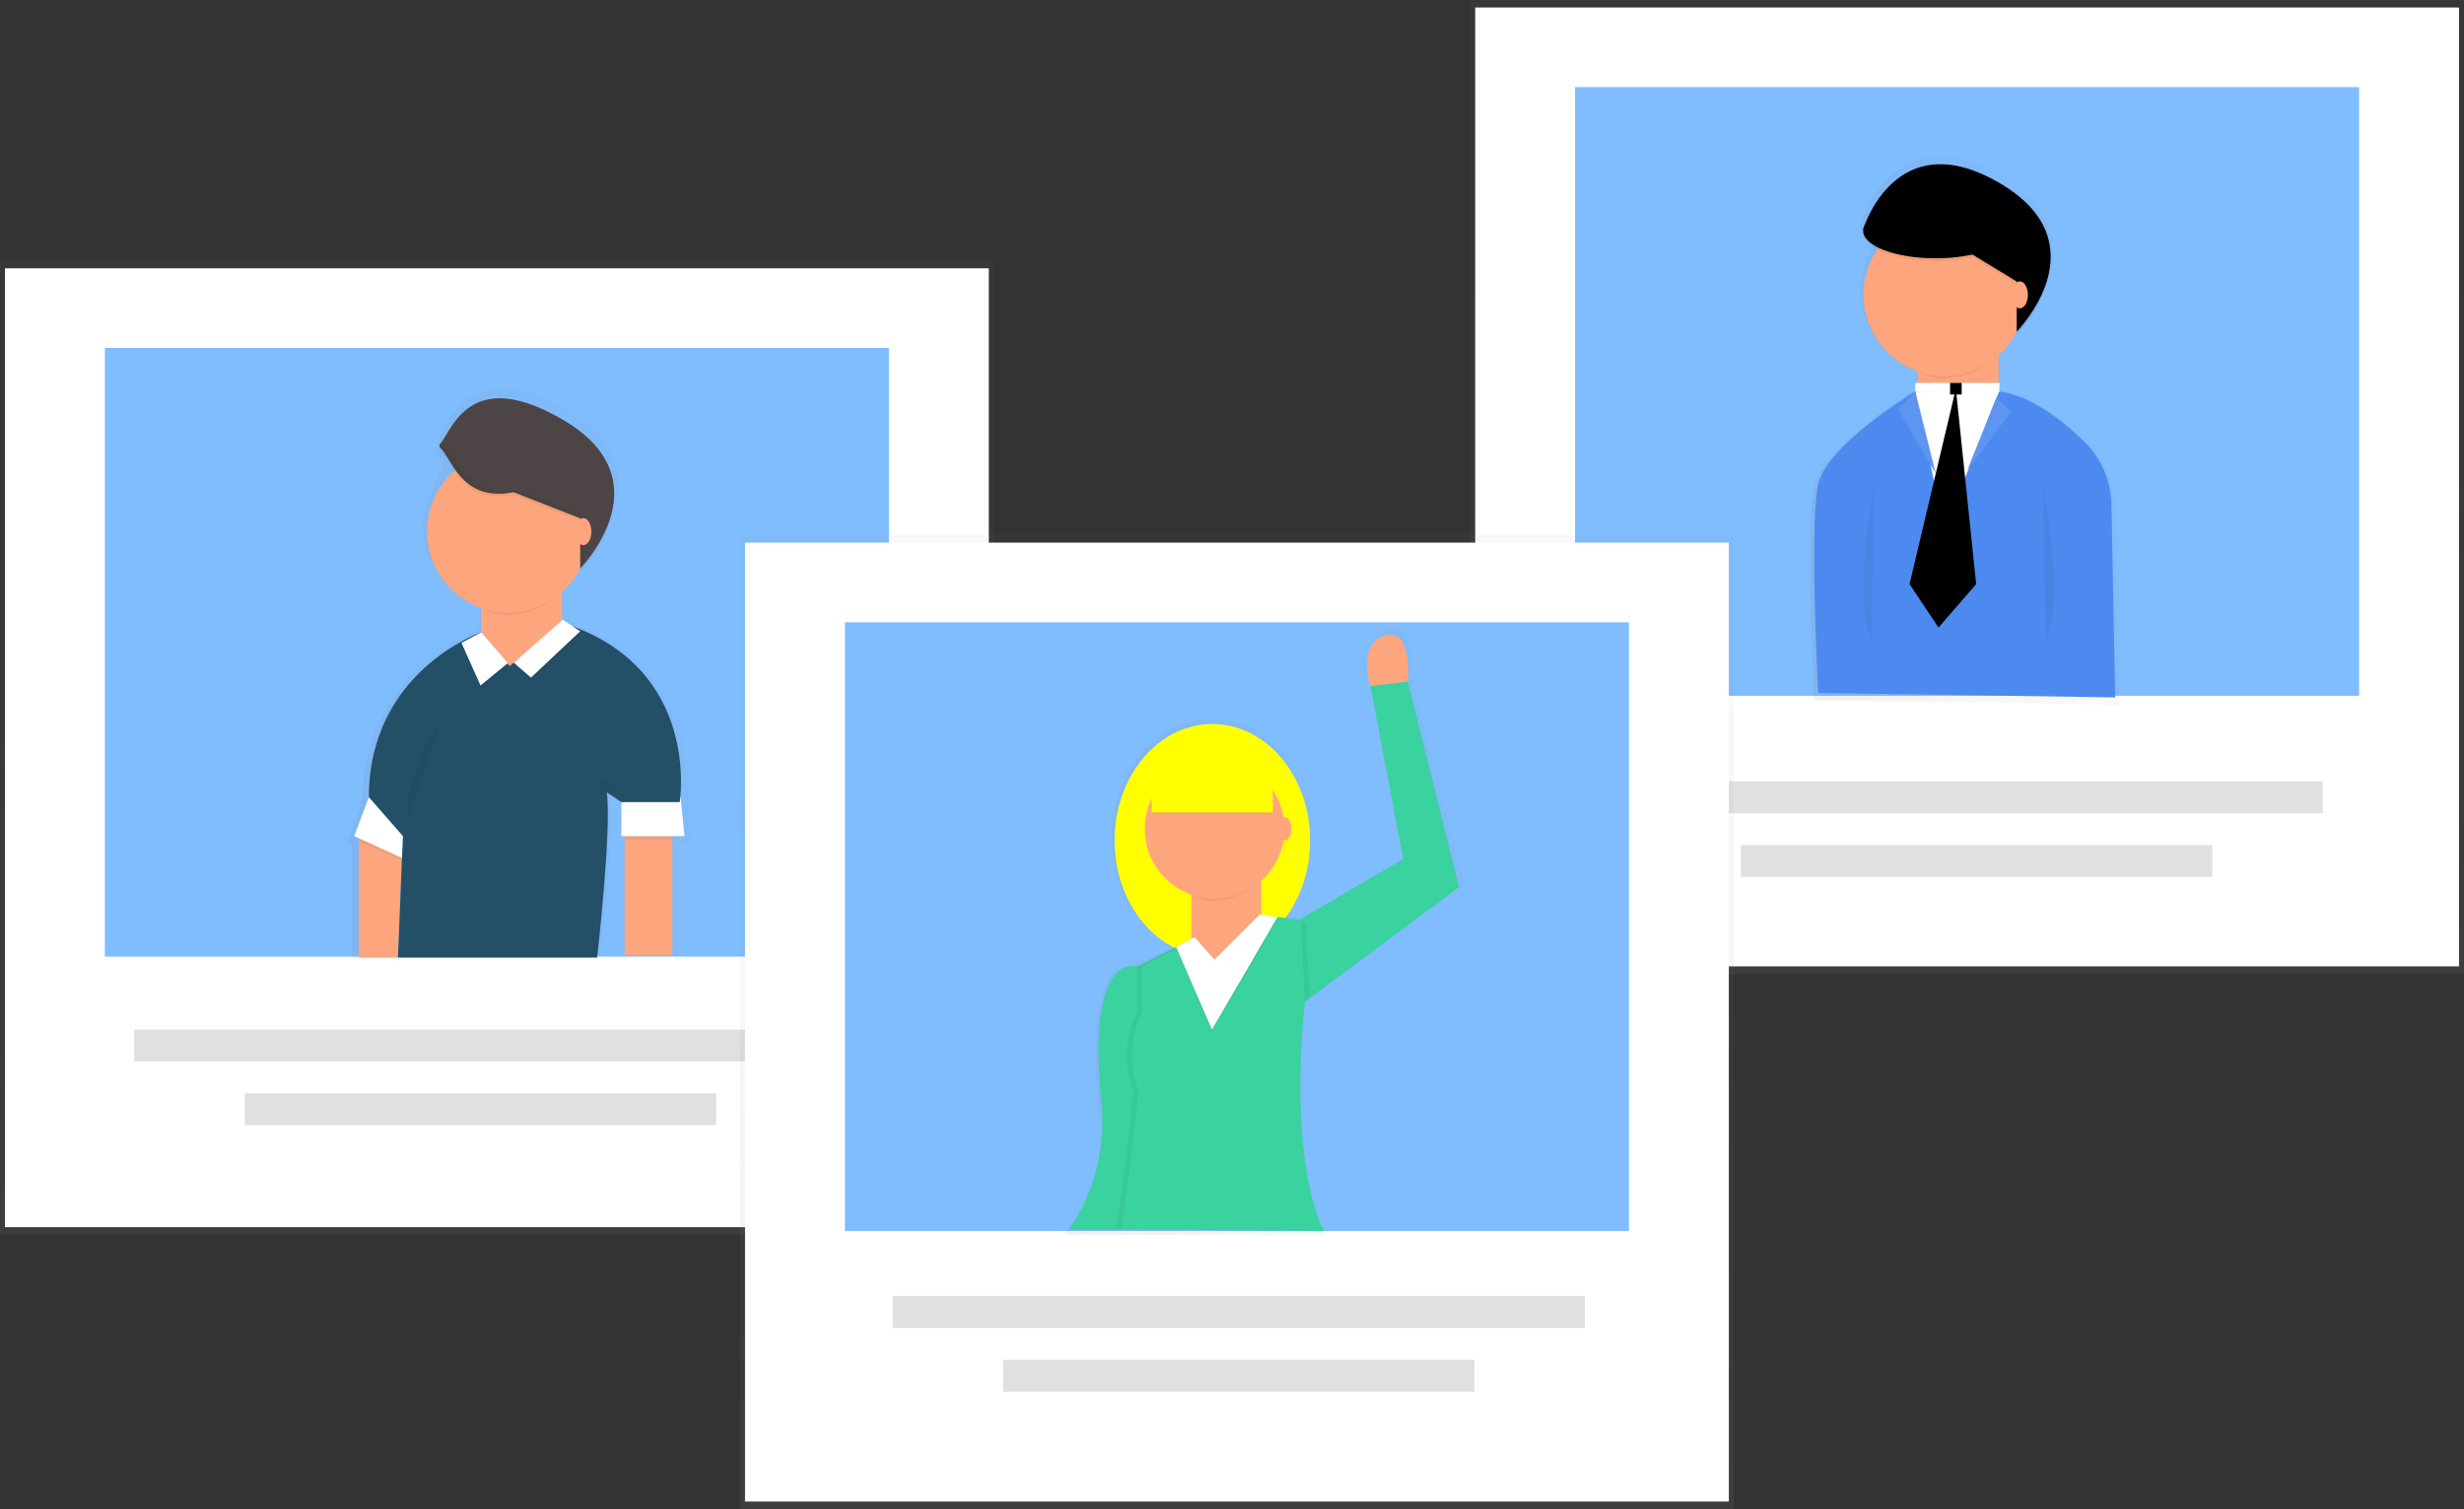 <svg id="747ad91c-18bb-4936-b655-cddf352f94cc" data-name="Layer 1" xmlns="http://www.w3.org/2000/svg" xmlns:xlink="http://www.w3.org/1999/xlink" width="1081.95" height="662.59" viewBox="0 0 1081.95 662.59"><rect x="0" y="0" width="1081.95" height="662.59" fill="#333333" stroke="none"/><defs><linearGradient id="d97f7624-c4eb-4e7b-b35a-7f9180afe4f8" x1="863.76" y1="427.61" x2="863.76" gradientUnits="userSpaceOnUse"><stop offset="0" stop-color="gray" stop-opacity="0.25"/><stop offset="0.54" stop-color="gray" stop-opacity="0.12"/><stop offset="1" stop-color="gray" stop-opacity="0.1"/></linearGradient><linearGradient id="bc158a6b-8b54-4024-9d86-b607f354f9d2" x1="853.83" y1="307.88" x2="989.67" y2="307.88" xlink:href="#d97f7624-c4eb-4e7b-b35a-7f9180afe4f8"/><linearGradient id="67a622da-4d2c-40ec-a156-0953688d8952" x1="218.19" y1="542.13" x2="218.19" y2="114.52" xlink:href="#d97f7624-c4eb-4e7b-b35a-7f9180afe4f8"/><linearGradient id="22f5c963-4955-4fd8-94b1-7c287e1ee373" x1="211.43" y1="414.37" x2="362.74" y2="414.37" xlink:href="#d97f7624-c4eb-4e7b-b35a-7f9180afe4f8"/><linearGradient id="435772a6-cef7-4b13-8b4e-baec559ce710" x1="543.14" y1="662.59" x2="543.14" y2="234.98" xlink:href="#d97f7624-c4eb-4e7b-b35a-7f9180afe4f8"/><linearGradient id="d5aea71b-2b89-434e-8ba8-1990ff8adea2" x1="526.51" y1="527.82" x2="701.7" y2="527.82" xlink:href="#d97f7624-c4eb-4e7b-b35a-7f9180afe4f8"/></defs><title>experts3</title><g opacity="0.5"><rect x="645.57" width="436.38" height="427.61" fill="url(#d97f7624-c4eb-4e7b-b35a-7f9180afe4f8)"/></g><rect x="647.76" y="3.29" width="432" height="421.03" fill="#fff"/><g opacity="0.5"><rect x="691.62" y="38.25" width="344.28" height="267.27" fill="#007bff"/></g><g opacity="0.5"><path d="M988,341a40.35,40.35,0,0,0-12-28c-6.76-6.64-15.85-14.26-25.7-18.87h0l-.06,0A43.5,43.5,0,0,0,937,290.13V273.77a36.7,36.7,0,0,0,8.19-10.63h0v1.31S960.88,248.6,960.52,230c.23-11.17-5.14-23.46-23.15-34-41.82-24.4-57.84,11.08-60.89,19.29a5.5,5.5,0,0,0-.44,1.25l-.12.38,0,0a4.38,4.38,0,0,0,0,1.16h0l0,.12,0,0a4.84,4.84,0,0,0,0,.62c0,2.74,2.33,5.26,6.28,7.32A36.58,36.58,0,0,0,900.44,281V291.5l-.81-1.53s-5.59,3.35-12.8,8.49h0c-12.08,8.61-28.72,22.25-31.22,33.52-4,18,0,94.18,0,94.18l134.06,2Zm-41.37-79.35h0Zm-1.34,1.47h0Zm.1-.11.05-.05Zm.2-.21,0,0Zm-69.5-44v0Zm.18.59,0,.06Zm.25.59,0,.08Zm.32.58.06.1Zm.39.57.08.11Zm.46.56.11.12Zm.53.55.13.13Zm4.54,3,.14.07h0Zm-3.94-2.49.16.14Zm.66.53.19.14Zm.73.51.22.15Zm.79.5.26.15Zm.85.48.29.16Z" transform="translate(-59.03 -118.7)" fill="url(#bc158a6b-8b54-4024-9d86-b607f354f9d2)"/></g><rect x="841.99" y="155.57" width="35.59" height="52.2" fill="#fda57d"/><path d="M902.2,282.57c3.72,1.32,5.32,2.37,9.49,2.37a35.42,35.42,0,0,0,23.73-9.12v-.37H902.2Z" transform="translate(-59.03 -118.7)" opacity="0.05"/><circle cx="853.85" cy="129.47" r="35.59" fill="#fda57d"/><circle cx="821.82" cy="118.79" fill="#ff0"/><path d="M880.84,237.49" transform="translate(-59.03 -118.7)" fill="#ff0"/><ellipse cx="849.93" cy="101.34" rx="31.81" ry="12.09"/><path d="M915.32,224.5l29.26,17.81v22s38.17-38.58-7.63-65.29-59.8,20.36-59.8,20.36S889.87,229.59,915.32,224.5Z" transform="translate(-59.03 -118.7)"/><ellipse cx="886.9" cy="129.47" rx="3.56" ry="5.93" fill="#fda57d"/><g opacity="0.05"><path d="M944.58,242.31,925.1,230.46A74.71,74.71,0,0,1,909,232.13c-17.1,0-31-5.13-31.77-11.56l0,.11,0,0a4.71,4.71,0,0,0,0,.6c0,6.68,14.24,12.09,31.81,12.09a74.71,74.71,0,0,0,16.15-1.67l19.47,11.85Z" transform="translate(-59.03 -118.7)"/><path d="M944.58,264.35v1.27s15.25-15.42,14.9-33.52C959.12,249.64,944.58,264.35,944.58,264.35Z" transform="translate(-59.03 -118.7)"/></g><path d="M900.22,290.45s-38.94,23.36-42.83,40.88,0,91.64,0,91.64l130.44,1.95-1.66-84.82a39.27,39.27,0,0,0-11.7-27.25c-9.74-9.57-24.47-21.26-39.21-22.4l-17.52,33.1Z" transform="translate(-59.03 -118.7)" fill="#4d8af0"/><path d="M882.24,330.1s-10.18,53.43-1.27,70" transform="translate(-59.03 -118.7)" opacity="0.05"/><path d="M956,330.1s10.18,53.43,1.27,70" transform="translate(-59.03 -118.7)" opacity="0.05"/><polygon points="841.02 171.95 877.99 171.43 853.75 233.02 841.02 171.95" fill="#fff"/><polygon points="841.02 168.14 841.02 171.95 877.92 171.95 877.99 168.14 841.02 168.14" fill="#fff"/><rect x="856.29" y="168.14" width="5.09" height="5.09"/><polygon points="841.02 171.95 833.39 179.59 849.93 207.77 841.02 171.95" fill="#4d8af0"/><polygon points="876.64 174.5 883.01 180.86 863.92 206.3 876.64 174.5" fill="#4d8af0"/><polygon points="841.02 171.95 833.39 179.59 849.93 207.77 841.02 171.95" fill="#fff" opacity="0.1"/><polygon points="876.64 174.5 883.01 180.86 863.92 206.3 876.64 174.5" fill="#fff" opacity="0.1"/><polygon points="858.83 170.68 838.48 256.48 851.2 275.56 867.74 256.48 858.83 170.68"/><rect x="715.95" y="343.06" width="304" height="14" fill="#e0e0e0"/><rect x="764.45" y="371.06" width="207" height="14" fill="#e0e0e0"/><g opacity="0.5"><rect y="114.52" width="436.38" height="427.61" fill="url(#67a622da-4d2c-40ec-a156-0953688d8952)"/></g><rect x="2.19" y="117.81" width="432" height="421.03" fill="#fff"/><g opacity="0.5"><rect x="46.05" y="152.77" width="344.28" height="267.27" fill="#007bff"/></g><g opacity="0.5"><path d="M357.18,488.85h5.56L361,471.05l-.19,0c1.06-10.88,2.65-59.09-49.18-78.3L307,389.7l-.35.31V377A37.26,37.26,0,0,0,315,366.24h0v1.33A65.48,65.48,0,0,0,326.2,351a65.4,65.4,0,0,1-9.92,13.9v-.12c6.51-7.43,33.13-41.92-9.29-66.67-47.78-27.87-56.8,18.89-56.8,18.89L254,322.1s-9.25,18.52-9.25,27.26a37.14,37.14,0,0,0,24.75,35v11.1c-3.45,1.26-51.4,19.81-51.4,75.58l-6.68,17.8,2.23,1h0v49.61h109s6.68-52.85,4.45-70.65l6.68,4.45v15.58h1.48v.39h-.43l.43,1.44v47.68h21.88V490.68l.25-1.44h-.25Zm-123.66,4.08h0l.16-4.08Z" transform="translate(-59.03 -118.7)" fill="url(#22f5c963-4955-4fd8-94b1-7c287e1ee373)"/></g><rect x="211.21" y="259.53" width="35.59" height="52.2" fill="#fda57d"/><path d="M271.43,386.53c3.72,1.32,5.32,2.37,9.49,2.37a35.41,35.41,0,0,0,23.73-9.12v-.37H271.43Z" transform="translate(-59.03 -118.7)" opacity="0.05"/><circle cx="223.08" cy="233.43" r="35.59" fill="#fda57d"/><circle cx="191.05" cy="222.75" fill="#ff0"/><path d="M250.07,341.45" transform="translate(-59.03 -118.7)" fill="#ff0"/><path d="M284.54,334.82l29.26,11.45v22S352,329.74,306.17,303c-41.18-24-48.64,4.91-53.82,10.47a1.34,1.34,0,0,0,.07,1.9C257.51,320.16,261.86,339.36,284.54,334.82Z" transform="translate(-59.03 -118.7)" fill="#4d4545"/><rect x="274.27" y="367.13" width="20.97" height="52.25" fill="#fda57d"/><polygon points="272.85 352.2 272.85 367.13 300.57 367.13 298.88 350.07 272.85 352.2" fill="#fff"/><polygon points="157.68 367.13 157.68 420.45 174.74 420.45 176.72 371.04 157.68 367.13" fill="#fda57d"/><path d="M282.82,411.19l-12.38-14.93S221,413.32,221,468.77l14.93,17.06-2.13,53.32h87.44s6.4-55.45,4.27-72.51l6.4,4.27h25.59s9.84-59.72-52-78.91Z" transform="translate(-59.03 -118.7)" fill="#235067"/><polygon points="161.94 350.07 155.55 367.13 176.49 376.73 176.87 367.13 161.94 350.07" fill="#fff"/><polygon points="202.62 283.54 211 302.29 222.97 292.45 211.41 278.83 202.62 283.54" opacity="0.05"/><polygon points="202.62 282.27 211 301.01 222.97 291.18 211.41 277.56 202.62 282.27" fill="#fff"/><polygon points="247.14 273.37 254.77 278.46 233.15 298.81 225.58 292.24 247.14 273.37" opacity="0.05"/><polygon points="247.14 272.1 254.77 277.18 233.15 297.54 225.58 290.97 247.14 272.1" fill="#fff"/><path d="M237.47,481.12a76,76,0,0,1,15.27-45.8" transform="translate(-59.03 -118.7)" opacity="0.05"/><polygon points="263.68 349.7 263.68 342.06 271.31 347.15 266.22 345.88 263.68 349.7" opacity="0.05"/><polygon points="273.86 367.51 274.27 368.88 295.24 368.88 295.48 367.51 273.86 367.51" opacity="0.05"/><polygon points="157.68 368.11 157.68 369.57 176.38 377.6 175.9 376.41 157.68 368.11" opacity="0.05"/><path d="M324.58,353.71a62.69,62.69,0,0,1-9.5,13.32V345l-29.26-11.45c-21.93,4.39-25.39-13.25-31.54-18.9a1.35,1.35,0,0,0-1.9.08l0,0a1.34,1.34,0,0,0,.07,1.9c5.1,4.78,9.44,24,32.13,19.44l29.26,11.45v22A62.76,62.76,0,0,0,324.58,353.71Z" transform="translate(-59.03 -118.7)" opacity="0.05"/><ellipse cx="256.12" cy="233.43" rx="3.56" ry="5.93" fill="#fda57d"/><rect x="58.95" y="452.06" width="304" height="14" fill="#e0e0e0"/><rect x="107.45" y="480.06" width="207" height="14" fill="#e0e0e0"/><g opacity="0.5"><rect x="324.95" y="234.98" width="436.38" height="427.61" fill="url(#435772a6-cef7-4b13-8b4e-baec559ce710)"/></g><rect x="327.14" y="238.27" width="432" height="421.03" fill="#fff"/><g opacity="0.5"><rect x="371" y="273.24" width="344.28" height="267.27" fill="#007bff"/></g><g opacity="0.5"><path d="M632.51,558.78l1-.75,1.43-1.06h0l66.76-49.59-22.95-91.79s0-.11,0-.3c.19-2.8,1.26-24.47-10.45-20.56-11.44,3.81-7.2,19.82-6.38,22.54l.13.4,14.6,77.19-46.4,27.06-6.44-.72a57.9,57.9,0,0,0,11.11-34.69c0-28.8-19.61-52.15-43.81-52.15s-43.81,23.35-43.81,52.15c0,21.57,11,40.09,26.69,48l-16.61,8.31v.09c-4.76-1-22.82-.7-15.5,65.58a69.92,69.92,0,0,1-10.81,45.8l-4.58,6.37,114.35.7h.35S625,635.41,632.51,558.78Z" transform="translate(-59.03 -118.7)" fill="url(#d5aea71b-2b89-434e-8ba8-1990ff8adea2)"/></g><path d="M559.4,543.37s-23.6-10.19-16.72,59.84a82.67,82.67,0,0,1-12.87,53.17l-1.45,2.23H550.3l16.52-17.5Z" transform="translate(-59.03 -118.7)" fill="#3ad29f"/><path d="M677.25,418.22s0-.1,0-.29l-16.5,1.94.12.4,14.31,75.66-49.08,28.63,2,36.81,71.57-53.17Z" transform="translate(-59.03 -118.7)" fill="#3ad29f"/><ellipse cx="532.34" cy="369.04" rx="42.94" ry="51.12" fill="#ff0"/><rect x="523.14" y="386.42" width="30.67" height="44.99" fill="#fda57d"/><path d="M591.37,543l-8.18-12.27L558.65,543V563.3S549.74,579,557,597.08c-2,26.58-7.42,61.42-7.42,61.42l90.91.67s-16.36-26.23-8.18-103.93l-2-32.72-18.4-2Z" transform="translate(-59.03 -118.7)" fill="#3ad29f"/><polygon points="571.19 403.81 573.24 405.85 575.28 438.1 572.9 439.87 571.19 403.81" opacity="0.05"/><path d="M583.19,512.28c3.2,1.13,4.59,2,8.18,2a30.52,30.52,0,0,0,20.45-7.86v-.32H583.19Z" transform="translate(-59.03 -118.7)" opacity="0.05"/><circle cx="533.36" cy="363.93" r="30.67" fill="#fda57d"/><ellipse cx="564.04" cy="363.93" rx="3.07" ry="5.11" fill="#fda57d"/><circle cx="505.76" cy="354.73" fill="#ff0"/><path d="M564.78,473.43" transform="translate(-59.03 -118.7)" fill="#ff0"/><polygon points="506.58 354.33 506.58 355.77 559.23 355.77 559.23 357.21 505.86 357.21 506.58 354.33" opacity="0.05"/><rect x="505.76" y="330.19" width="53.17" height="26.58" fill="#ff0"/><path d="M667,397.77c-11.21,3.74-7.06,19.43-6.26,22.1l16.5-1.94C677.46,415.18,678.51,393.94,667,397.77Z" transform="translate(-59.03 -118.7)" fill="#fda57d"/><g opacity="0.05"><path d="M551.39,658.5s5.38-34.84,7.42-61.42c-7.21-18,1.69-33.78,1.69-33.78V543l22.89-11.45-.55-.82L558.31,543V563.3s-8.9,15.75-1.69,33.78c-2,26.58-7.42,61.42-7.42,61.42l90.91.67v0Z" transform="translate(-59.03 -118.7)"/><polygon points="534.19 424.25 554.44 401.98 552.45 401.76 533.26 422.86 534.19 424.25"/></g><polygon points="516.46 416.99 532.17 453.17 560.97 403.76 553.01 402.74 533.27 422.47 524.5 412.61 516.46 416.99" opacity="0.05"/><polygon points="516.46 415.89 532.17 452.08 560.97 402.67 553.01 401.64 533.27 421.38 524.5 411.51 516.46 415.89" fill="#fff"/><rect x="391.95" y="569.06" width="304" height="14" fill="#e0e0e0"/><rect x="440.45" y="597.06" width="207" height="14" fill="#e0e0e0"/></svg>